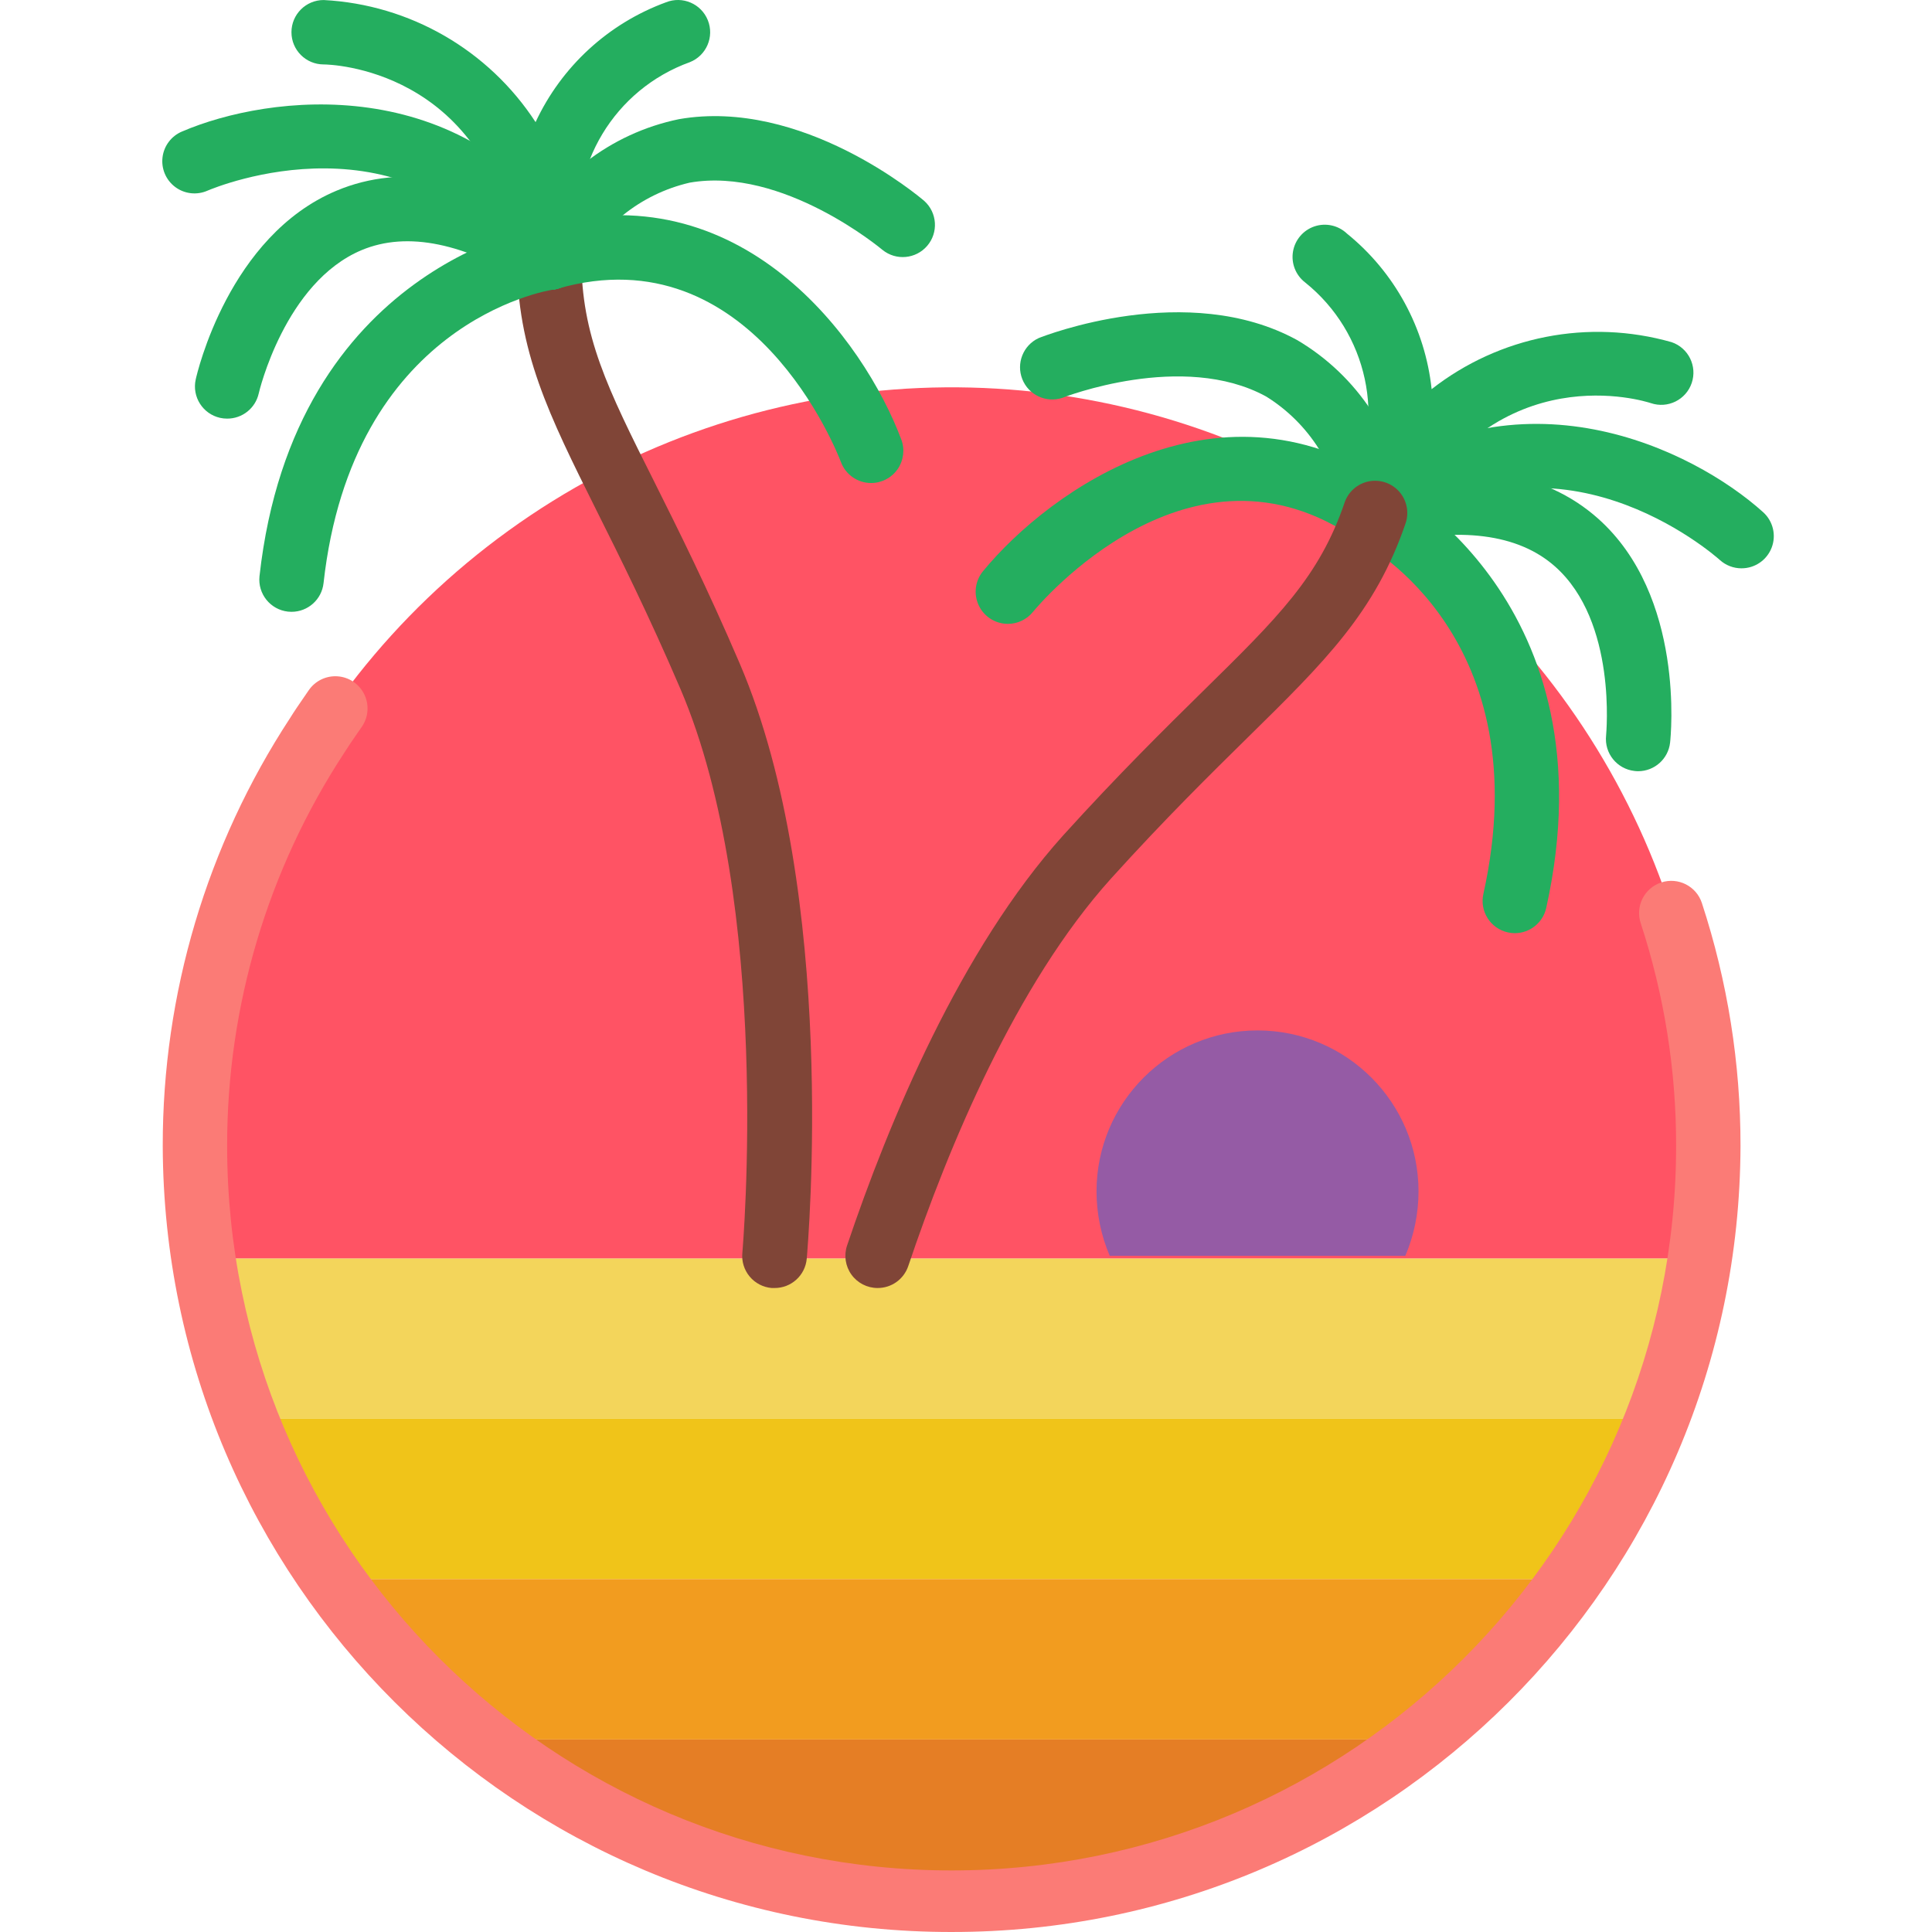 <svg height="512pt" viewBox="-43 0 512 512.008" width="512pt" xmlns="http://www.w3.org/2000/svg"><path d="m407.422 333.492c-2.238 14.551-6.102 28.805-11.52 42.496h-373.422c-5.418-13.691-9.281-27.945-11.52-42.496zm0 0" fill="#f3d55b"/><path d="m395.902 375.988c-5.793 15.078-13.477 29.355-22.871 42.496h-327.68c-9.395-13.141-17.078-27.418-22.871-42.496zm0 0" fill="#f0c419"/><path d="m373.031 418.484c-11.262 16.121-24.898 30.449-40.449 42.496h-246.781c-15.551-12.047-29.188-26.375-40.449-42.496zm0 0" fill="#f29c1f"/><path d="m332.582 460.98c-72.504 56.66-174.277 56.66-246.781 0zm0 0" fill="#e57e25"/><path d="m409.727 302.941c.012 10.227-.758 20.441-2.305 30.551h-396.461c-11.371-74.387 19.855-148.879 80.875-192.918 61.02-44.039 141.559-50.211 208.57-15.98 67.016 34.23 109.23 103.098 109.32 178.348zm0 0" fill="#ff5364"/><path d="m209.191 512.008c-115.203.078-208.727-93.113-209.066-208.316-.055-40.277 11.672-79.695 33.742-113.391 1.09-1.766 2.379-3.633 3.66-5.496l1.277-1.859c1.719-2.52 4.648-3.934 7.691-3.707 3.039.223 5.73 2.055 7.055 4.801 1.328 2.75 1.086 5.996-.629 8.516l-1.352 1.953c-1.133 1.641-2.277 3.293-3.336 4.984-20.297 30.961-31.086 67.18-31.043 104.199 0 106.039 85.961 192 192 192 106.039 0 192-85.961 192-192 .031-20.055-3.141-39.988-9.387-59.051-1.473-4.477.961-9.301 5.441-10.773 4.477-1.473 9.301.965 10.773 5.441 6.809 20.781 10.266 42.516 10.238 64.383-.34 115.203-93.863 208.395-209.066 208.316zm0 0" fill="#fb7b76"/><path d="m162.258 341.34c-.258 0-.52 0-.777 0-2.266-.195-4.355-1.289-5.812-3.035-1.457-1.746-2.156-4-1.941-6.266.082-.922 8.02-92.449-16.41-149.469-8.441-19.688-16.086-34.988-22.23-47.273-12.688-25.438-21.094-42.273-21.094-67.023 0-4.711 3.82-8.531 8.531-8.531 4.715 0 8.535 3.82 8.535 8.531 0 20.746 6.824 34.477 19.328 59.395 6.246 12.492 14.02 28.039 22.648 48.18 26.145 61.012 18.082 153.812 17.758 157.73-.398 4.41-4.105 7.781-8.535 7.762zm0 0" fill="#804537"/><path d="m329.426 332.809c2.305-5.395 3.492-11.199 3.5-17.066 0-23.566-19.105-42.668-42.668-42.668s-42.668 19.102-42.668 42.668c.008 5.867 1.195 11.672 3.5 17.066" fill="#955ba5"/><g fill="#24ae5f"><path d="m34.258 162.141c-.316 0-.633-.016-.945-.051-4.672-.52-8.043-4.715-7.547-9.387 9.168-82.457 74.891-92.781 75.547-92.875 4.617-.59 8.855 2.633 9.523 7.238.668 4.609-2.48 8.902-7.074 9.648-2.305.359-53.375 9.012-61.023 77.832-.477 4.324-4.129 7.594-8.48 7.594zm0 0"/><path d="m17.191 110.941c-.629 0-1.254-.07-1.867-.203-4.59-1.031-7.48-5.582-6.461-10.172.34-1.57 8.754-38.07 37.34-50.039 17.484-7.324 37.984-3.801 60.871 10.512 4.004 2.496 5.227 7.77 2.73 11.777-2.5 4.004-7.77 5.227-11.777 2.73-17.918-11.18-33.066-14.312-45.168-9.27-20.402 8.535-27.254 37.742-27.305 38.035-.891 3.895-4.367 6.648-8.363 6.629zm0 0"/><path d="m187.859 128.008c-3.555 0-6.734-2.195-7.988-5.52-.938-2.484-23.672-60.68-75-46.012-4.473 1.137-9.039-1.484-10.312-5.922-1.27-4.438 1.223-9.082 5.621-10.48 53.238-15.223 85.859 30.242 95.676 56.406.98 2.621.613 5.559-.98 7.859-1.594 2.297-4.219 3.672-7.016 3.668zm0 0"/><path d="m102.523 76.809c-1.48.004-2.938-.387-4.223-1.125-1.977-1.125-3.422-2.984-4.02-5.176-.598-2.191-.297-4.531.836-6.5 8.164-16.699 23.605-28.676 41.812-32.426 32.66-5.699 63.719 20.555 65.023 21.676 3.438 3.098 3.781 8.371.773 11.887-3.012 3.516-8.273 3.992-11.863 1.074-.266-.215-26.371-22.117-51.074-17.816-13.117 3.039-24.121 11.918-29.867 24.098-1.516 2.66-4.336 4.301-7.398 4.309zm0 0"/><path d="m102.523 76.809c-2.855.004-5.523-1.422-7.105-3.797-29.867-44.773-81.238-23.418-83.406-22.496-2.812 1.254-6.078.898-8.551-.934-2.477-1.832-3.77-4.855-3.391-7.91s2.371-5.668 5.219-6.84c22.926-9.82 74.195-16.453 104.336 28.707 1.746 2.617 1.91 5.984.426 8.762-1.484 2.777-4.379 4.508-7.527 4.508zm0 0"/><path d="m102.523 76.809c-4.051-.004-7.543-2.855-8.352-6.828-.223-1.074-.402-2.219-.555-3.414-8.52-48.492-49.121-49.492-50.867-49.492-4.715-.012-8.523-3.84-8.512-8.555.012-4.711 3.84-8.523 8.555-8.512 22.809 1.199 43.668 13.223 56.141 32.359 6.859-14.738 19.285-26.156 34.551-31.754 4.379-1.754 9.348.375 11.102 4.754 1.754 4.379-.375 9.348-4.754 11.102-19.977 7.203-32.16 27.434-29.184 48.461.109.707.223 1.418.324 2.133.656 4.578-2.449 8.848-7.008 9.625-.473.082-.957.121-1.441.121zm0 0"/><path d="m323.582 143.922c-1.57-.004-3.102-.465-4.414-1.32l-.289-.188c-.949-.359-1.82-.898-2.559-1.59-3.766-2.566-4.848-7.637-2.461-11.516 2.383-3.879 7.395-5.203 11.387-3.008l1.277.77c.199.109.391.234.574.367.309.18.613.375.902.59 3.98 2.602 5.16 7.898 2.664 11.945-1.547 2.426-4.207 3.91-7.082 3.949zm0 0"/><path d="m358.449 247.305c-.625.004-1.246-.066-1.852-.207-4.602-1.02-7.504-5.57-6.488-10.168 15.004-67.688-30.668-92.383-32.613-93.398-2.715-1.391-4.48-4.125-4.633-7.168-.152-3.043 1.332-5.941 3.895-7.594 2.559-1.656 5.809-1.82 8.52-.43.598.309 59.445 31.328 41.492 112.273-.867 3.906-4.324 6.684-8.32 6.691zm0 0"/><path d="m391.129 204.383c-.316 0-.637-.02-.953-.062-4.672-.516-8.043-4.715-7.543-9.387 0-.297 3.012-30.18-13.551-44.824-9.797-8.66-25.176-10.613-45.742-5.836-4.527.922-8.965-1.922-10.016-6.422s1.676-9.02 6.145-10.191c26.289-6.137 46.812-2.852 60.996 9.734 23.16 20.566 19.309 57.832 19.129 59.41-.484 4.309-4.125 7.57-8.465 7.578zm0 0"/><path d="m224.098 165.332c-3.301.004-6.309-1.902-7.719-4.891-1.41-2.988-.969-6.52 1.133-9.07 17.75-21.586 63.332-54.047 108.766-22.426 2.625 1.691 4.121 4.68 3.895 7.793-.223 3.113-2.129 5.855-4.973 7.152-2.84 1.293-6.16.934-8.66-.941-44.039-30.609-84.152 17.211-85.844 19.27-1.621 1.973-4.043 3.117-6.598 3.113zm0 0"/><path d="m321.395 144.484c-4.09-.004-7.602-2.91-8.371-6.926-1.48-13.395-9.031-25.367-20.48-32.48-22.117-12.117-53.699.23-54.016.359-4.285 1.414-8.934-.754-10.602-4.949-1.668-4.195.219-8.965 4.305-10.879 1.598-.648 39.457-15.422 68.539.52 16.012 9.449 26.742 25.781 29.059 44.227.426 2.223-.047 4.527-1.316 6.398-1.27 1.875-3.23 3.168-5.453 3.598-.547.098-1.105.141-1.664.133zm0 0"/><path d="m418.504 150.613c-2.098 0-4.125-.773-5.691-2.176-1.766-1.578-43.707-38.254-86.184-5.711-2.422 1.855-5.648 2.277-8.465 1.105-2.816-1.168-4.793-3.75-5.188-6.773-.395-3.023.852-6.027 3.273-7.883 43.094-33.016 89.5-10.137 108.016 6.574 2.621 2.367 3.512 6.102 2.242 9.398-1.27 3.293-4.438 5.469-7.969 5.465zm0 0"/><path d="m321.395 144.484c-2.965 0-5.719-1.547-7.27-4.078-1.547-2.531-1.672-5.684-.324-8.328.344-.664.684-1.312 1.023-1.953 9.602-18.93 4.613-41.996-11.945-55.27-2.508-1.926-3.746-5.074-3.219-8.191.527-3.113 2.73-5.684 5.727-6.68 3-.992 6.301-.25 8.586 1.934 12.633 10.23 20.695 25.051 22.426 41.215 17.988-14.074 41.621-18.707 63.59-12.457 4.461 1.516 6.852 6.359 5.336 10.824-1.516 4.461-6.359 6.852-10.824 5.336-1.707-.555-40.402-12.738-64.109 30.336-.531 1.102-1.086 2.125-1.629 3.074-1.527 2.621-4.332 4.234-7.367 4.238zm0 0"/></g><path d="m189.566 341.34c-2.75 0-5.328-1.324-6.934-3.559-1.602-2.23-2.027-5.102-1.148-7.703 11.094-32.938 30.105-78.508 57.293-108.715 14.684-16.215 27.066-28.398 37.008-38.18 19.891-19.547 30.848-30.316 37.547-49.988.98-2.887 3.43-5.031 6.422-5.625 2.988-.59 6.07.457 8.078 2.75 2.012 2.293 2.645 5.484 1.664 8.371-8.008 23.5-21.43 36.695-41.738 56.66-9.789 9.629-21.965 21.602-36.301 37.453-25.234 27.992-43.18 71.324-53.762 102.734-1.176 3.484-4.453 5.824-8.129 5.801zm0 0" fill="#804537"/></svg>
